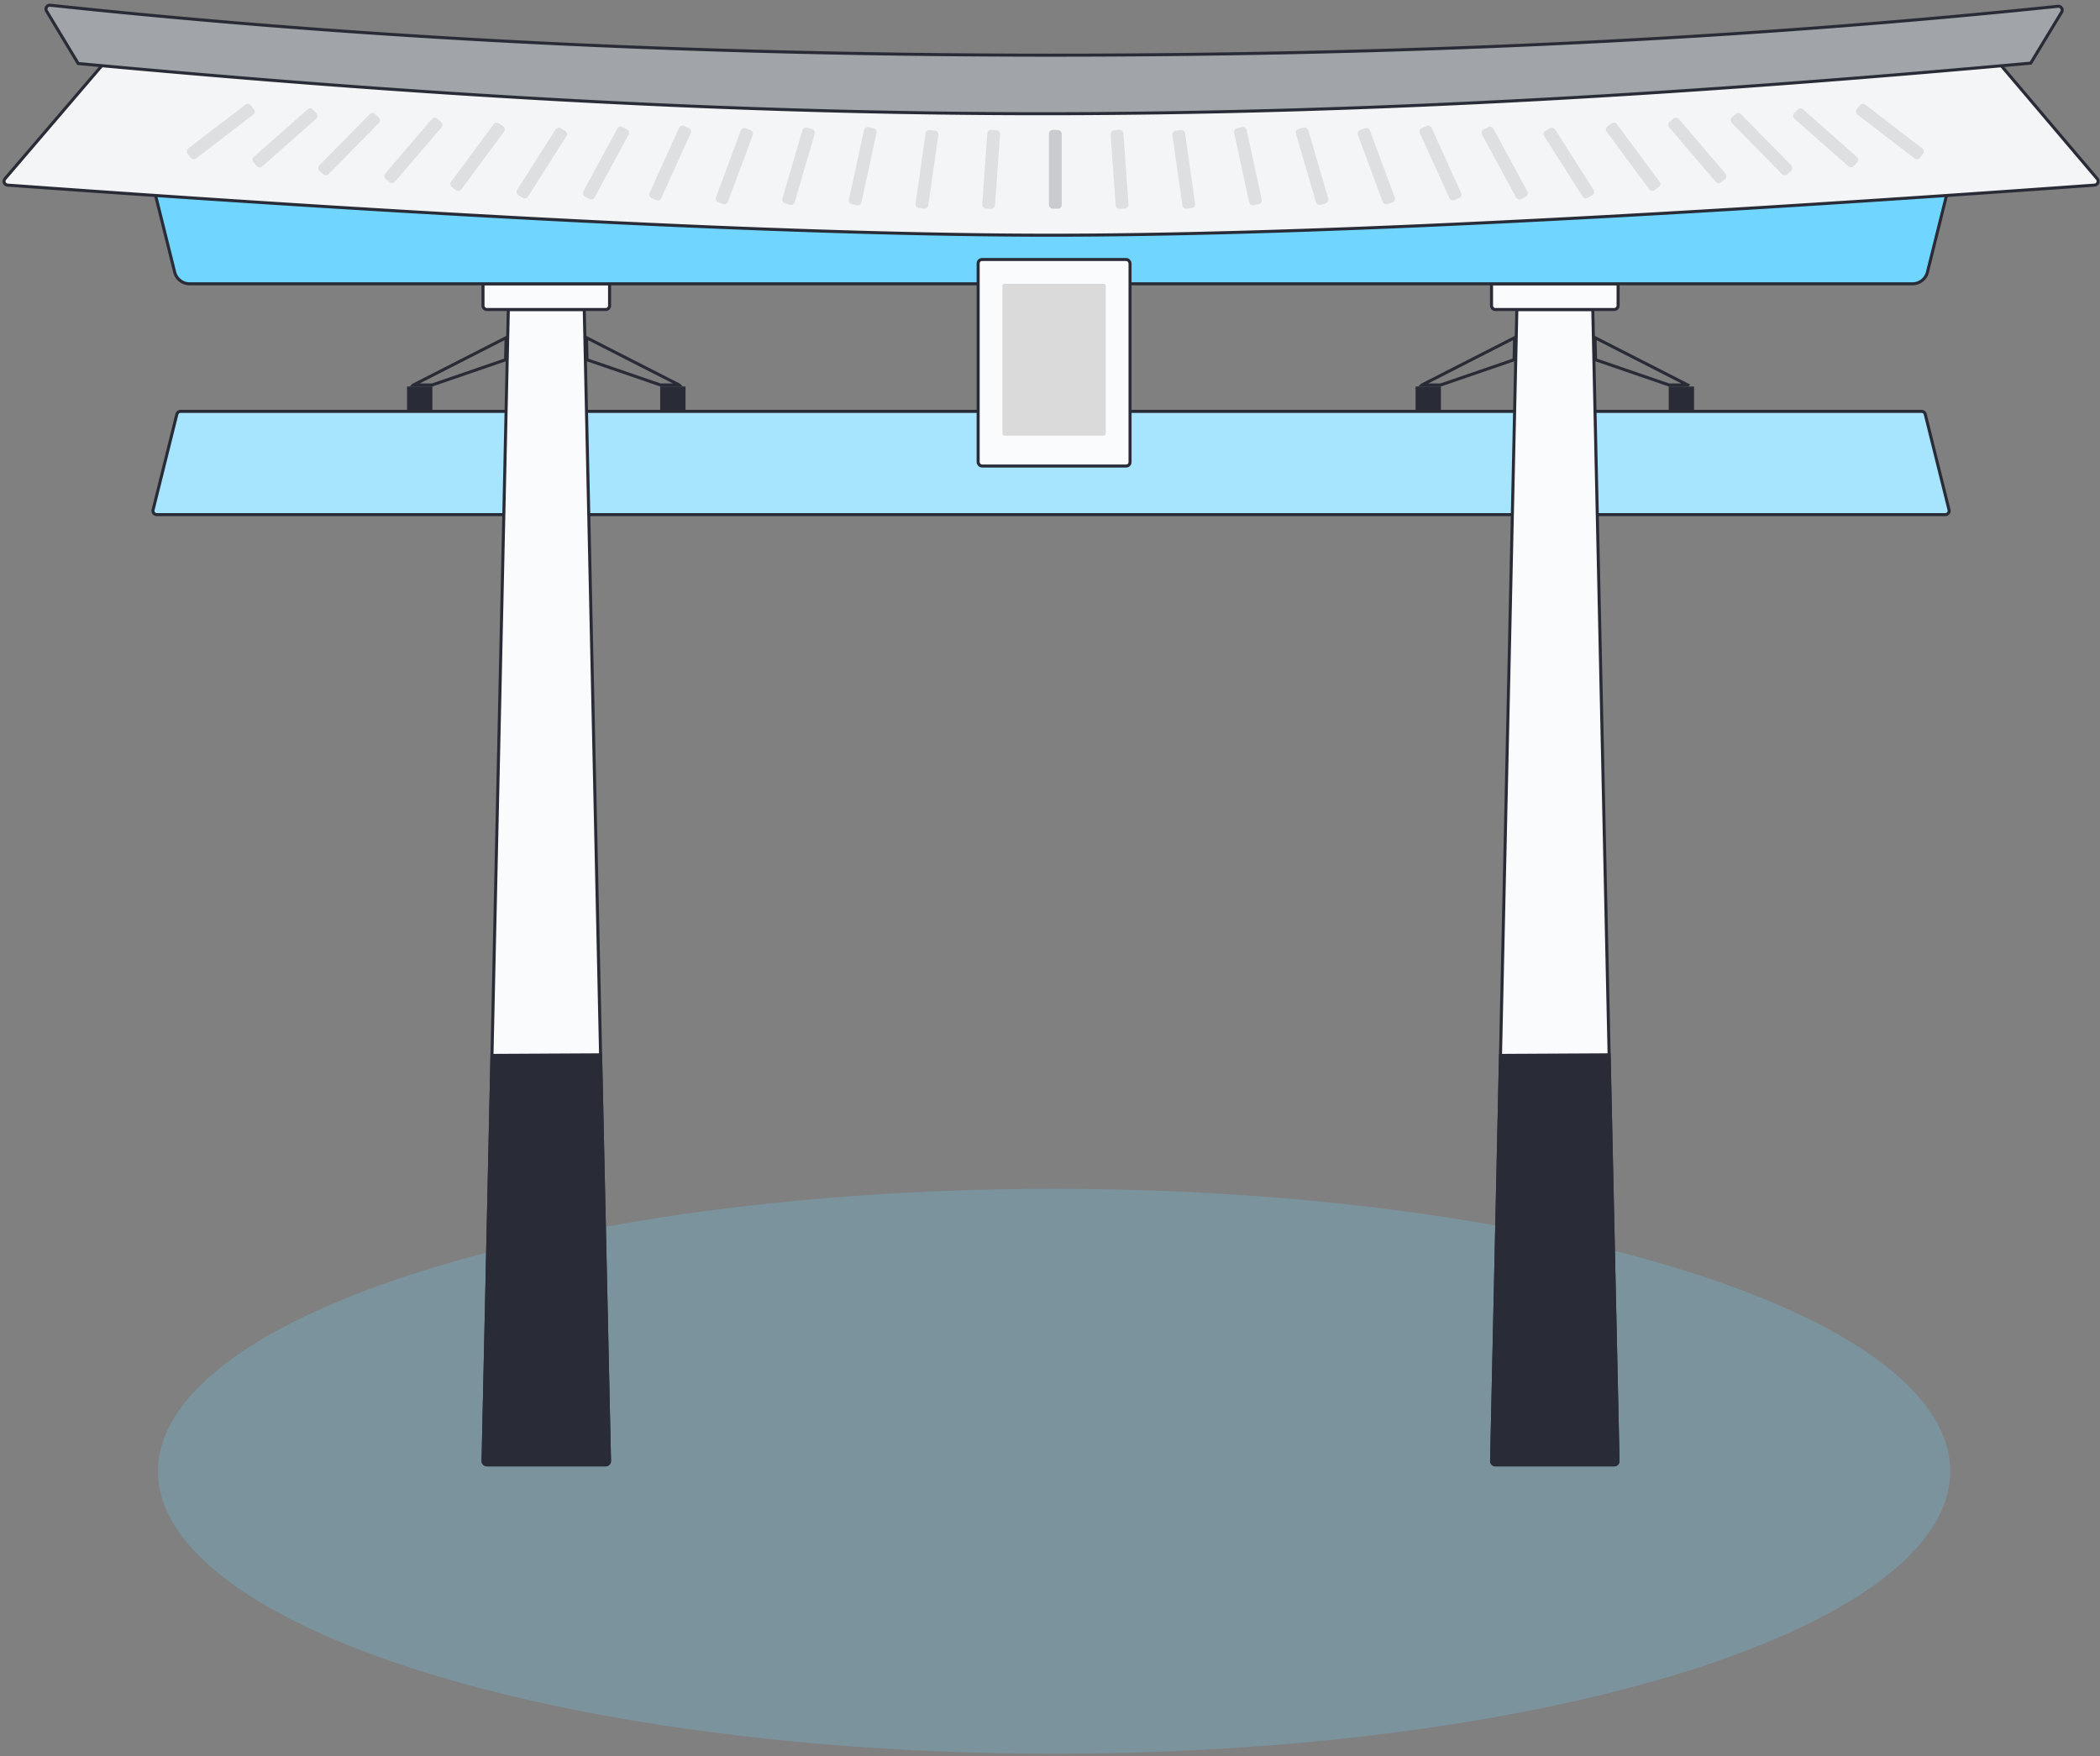 <svg xmlns="http://www.w3.org/2000/svg" width="477" height="399" viewBox="0 0 477 399">
    <rect x="0" y="0" width="477" height="399" fill="#808080" stroke="none"/>
    <g fill="none" fill-rule="evenodd" transform="translate(0 1)">
        <ellipse cx="239.43" cy="333.27" fill="#70D5FF" fill-opacity=".231" rx="203.55" ry="64.17"/>
        <path fill="#A7E5FF" stroke="#292C36" stroke-width=".69" d="M41.02 92.46h395.44c.402 0 .753.274.85.664l5.4 21.71a.875.875 0 0 1-.85 1.086H35.62a.875.875 0 0 1-.85-1.086l5.4-21.71a.875.875 0 0 1 .85-.664z"/>
        <path fill="#FAFBFD" stroke="#292C36" stroke-width=".69" d="M115.46 69.313l-5.73 261.61a.875.875 0 0 0 .875.895h26.961a.875.875 0 0 0 .875-.895l-5.73-261.61h-17.25z"/>
        <path fill="#292C36" stroke="#292C36" stroke-width=".69" d="M111.748 238.788l-2.018 92.135a.875.875 0 0 0 .875.895h26.961a.875.875 0 0 0 .875-.895l-2.021-92.27-24.672.135z"/>
        <path fill="#FAFBFD" stroke="#292C36" stroke-width=".69" d="M109.71 63.48h28.75v4.958a.875.875 0 0 1-.874.875h-27a.875.875 0 0 1-.876-.875V63.48z"/>
        <path fill="#292C36" d="M92.46 86.814h5.75v5.833h-5.75z"/>
        <path stroke="#292C36" stroke-width=".69" d="M93.895 86.469h4.257l16.682-5.737.123-5.014-21.062 10.75z"/>
        <path fill="#292C36" d="M155.71 86.814h-5.75v5.833h5.75z"/>
        <path stroke="#292C36" stroke-width=".69" d="M154.276 86.469h-4.257l-16.682-5.737-.123-5.014 21.062 10.75z"/>
        <g stroke="#292C36" stroke-width=".69">
            <path fill="#FAFBFD" d="M344.54 69.313l-5.73 261.61a.875.875 0 0 0 .875.895h26.961a.875.875 0 0 0 .875-.895l-5.73-261.61h-17.25z"/>
            <path fill="#292C36" d="M340.828 238.788l-2.018 92.135a.875.875 0 0 0 .875.895h26.961a.875.875 0 0 0 .875-.895l-2.021-92.27-24.672.135z"/>
            <path fill="#FAFBFD" d="M338.79 63.48h28.75v4.958a.875.875 0 0 1-.874.875h-27a.875.875 0 0 1-.876-.875V63.48z"/>
            <path fill="#292C36" d="M321.885 87.159h5.06v5.143h-5.06z"/>
            <path d="M322.975 86.469h4.257l16.682-5.737.123-5.014-21.062 10.75z"/>
            <path fill="#292C36" d="M384.446 87.159h-5.06v5.143h5.06z"/>
            <path d="M383.356 86.469H379.1l-16.682-5.737-.123-5.014 21.062 10.75z"/>
        </g>
        <path fill="#70D5FF" stroke="#292C36" stroke-width=".69" d="M34.5 40.02c88.91 7.82 156.503 11.73 202.781 11.73 46.278 0 114.845-3.91 205.699-11.73l-5.175 20.805a3.5 3.5 0 0 1-3.397 2.655H43.072a3.5 3.5 0 0 1-3.397-2.655L34.5 40.02z"/>
        <path fill="#F3F5F6" stroke="#292C36" stroke-width=".69" d="M23.222 13.815c94.425 6.571 145.643 9.857 215.518 9.857s121.2-3.29 215.727-9.872l21.898 25.818a.875.875 0 0 1-.604 1.44C370.674 48.645 291.667 52.44 238.74 52.44c-52.925 0-131.929-3.794-237.01-11.382a.875.875 0 0 1-.602-1.442l22.094-25.801z"/>
        <path fill="#A1A5A9" stroke="#292C36" stroke-width=".69" d="M239.282 11.537c81.045 0 157.1-3.701 228.165-11.105a.875.875 0 0 1 .84 1.324l-7.023 11.586c-74.413 6.77-148.407 11.391-221.982 11.496-73.423.105-147.263-4.487-221.52-11.408L10.571 1.51a.875.875 0 0 1 .842-1.322c70.87 7.566 146.826 11.35 227.869 11.35z"/>
        <rect width="34.5" height="46.92" x="222.18" y="57.96" fill="#FAFBFD" stroke="#292C36" stroke-width=".69" rx=".875"/>
        <rect width="23.46" height="34.5" x="227.7" y="63.48" fill="#DADADA" rx=".438"/>
        <g fill="#292C36" fill-opacity=".108" transform="translate(41.4 22.08)">
            <path d="M57.898 3.868l.884.727a.875.875 0 0 1 .108 1.244L48.311 18.22a.875.875 0 0 1-1.221.107l-.884-.728a.875.875 0 0 1-.108-1.244l10.579-12.38a.875.875 0 0 1 1.221-.106zM71.953 4.947l.934.666a.875.875 0 0 1 .196 1.233L63.41 19.919a.875.875 0 0 1-1.212.192l-.934-.667a.875.875 0 0 1-.195-1.233L70.74 5.138a.875.875 0 0 1 1.212-.191zM85.984 6.063l.981.602a.875.875 0 0 1 .28 1.215l-8.718 13.702a.875.875 0 0 1-1.196.276l-.982-.602a.875.875 0 0 1-.28-1.216L84.788 6.34a.875.875 0 0 1 1.196-.276zM43.818 2.824l.827.785a.875.875 0 0 1 .022 1.249L33.233 16.484a.875.875 0 0 1-1.226.022l-.828-.785a.875.875 0 0 1-.022-1.249L42.592 2.846a.875.875 0 0 1 1.226-.022zM29.708 1.814l.769.838a.875.875 0 0 1-.065 1.247L18.177 14.716a.875.875 0 0 1-1.224-.064l-.769-.838a.875.875 0 0 1 .066-1.247L28.484 1.75a.875.875 0 0 1 1.224.064zM99.994 5.786l1.024.534a.875.875 0 0 1 .364 1.192l-7.724 14.264a.875.875 0 0 1-1.174.36L91.46 21.6a.875.875 0 0 1-.364-1.192L98.82 6.145a.875.875 0 0 1 1.174-.36zM15.568.836l.706.887a.875.875 0 0 1-.152 1.24L3.147 12.915a.875.875 0 0 1-1.217-.15l-.706-.887a.875.875 0 0 1 .152-1.239L14.351.687a.875.875 0 0 1 1.217.15zM155.884 5.803l1.14.238a.875.875 0 0 1 .676 1.041l-3.42 15.797a.875.875 0 0 1-1.033.671l-1.14-.238a.875.875 0 0 1-.676-1.041l3.42-15.797a.875.875 0 0 1 1.033-.671zM169.834 6.45l1.154.16a.875.875 0 0 1 .747.99l-2.289 15.992a.875.875 0 0 1-.986.742l-1.154-.159a.875.875 0 0 1-.746-.99l2.288-15.992a.875.875 0 0 1 .986-.743zM183.78 6.425l1.164.08a.875.875 0 0 1 .813.935l-1.147 16.109a.875.875 0 0 1-.933.81l-1.163-.08a.875.875 0 0 1-.813-.934l1.147-16.11a.875.875 0 0 1 .933-.81zM141.928 5.914l1.12.315a.875.875 0 0 1 .602 1.088l-4.533 15.525a.875.875 0 0 1-1.078.596l-1.118-.315a.875.875 0 0 1-.603-1.087l4.533-15.525a.875.875 0 0 1 1.077-.597zM127.963 6.068l1.093.39a.875.875 0 0 1 .526 1.129l-5.626 15.177a.875.875 0 0 1-1.115.52l-1.092-.39a.875.875 0 0 1-.526-1.128l5.625-15.178a.875.875 0 0 1 1.115-.52z"/>
            <rect width="2.916" height="17.898" x="196.852" y="6.443" rx=".875"/>
            <path d="M113.986 5.549l1.06.463a.875.875 0 0 1 .447 1.163l-6.69 14.757a.875.875 0 0 1-1.148.44l-1.06-.463a.875.875 0 0 1-.447-1.163l6.69-14.757a.875.875 0 0 1 1.148-.44zM239.597 6.04l1.14-.237a.875.875 0 0 1 1.034.671l3.42 15.797a.875.875 0 0 1-.677 1.041l-1.14.238a.875.875 0 0 1-1.034-.671l-3.419-15.797a.875.875 0 0 1 .676-1.041zM253.574 6.23l1.119-.316a.875.875 0 0 1 1.077.597l4.533 15.525a.875.875 0 0 1-.602 1.087l-1.12.315a.875.875 0 0 1-1.076-.596L252.97 7.317a.875.875 0 0 1 .603-1.088zM267.565 6.459l1.093-.39a.875.875 0 0 1 1.115.52l5.625 15.177a.875.875 0 0 1-.526 1.128l-1.092.39a.875.875 0 0 1-1.115-.52L267.04 7.587a.875.875 0 0 1 .526-1.128zM225.633 6.61l1.154-.16a.875.875 0 0 1 .986.743l2.289 15.991a.875.875 0 0 1-.747.991l-1.154.16a.875.875 0 0 1-.986-.743L224.886 7.6a.875.875 0 0 1 .747-.99zM211.677 6.505l1.163-.08a.875.875 0 0 1 .933.81l1.147 16.11a.875.875 0 0 1-.813.935l-1.163.08a.875.875 0 0 1-.933-.811L210.864 7.44a.875.875 0 0 1 .813-.935zM281.574 6.012l1.06-.463a.875.875 0 0 1 1.148.44l6.691 14.757a.875.875 0 0 1-.446 1.163l-1.06.463a.875.875 0 0 1-1.148-.44l-6.691-14.757a.875.875 0 0 1 .446-1.163z"/>
            <rect width="2.916" height="17.898" x="196.852" y="6.443" rx=".875"/>
            <path d="M337.84 4.595l.883-.727a.875.875 0 0 1 1.221.106l10.58 12.38a.875.875 0 0 1-.11 1.244l-.882.728a.875.875 0 0 1-1.222-.107L337.73 5.84a.875.875 0 0 1 .11-1.244zM351.976 3.609l.828-.785a.875.875 0 0 1 1.225.022l11.435 11.626a.875.875 0 0 1-.022 1.249l-.828.785a.875.875 0 0 1-1.226-.022L351.954 4.858a.875.875 0 0 1 .022-1.249zM366.144 2.652l.769-.838a.875.875 0 0 1 1.224-.064l12.234 10.817a.875.875 0 0 1 .066 1.247l-.769.838a.875.875 0 0 1-1.224.064L366.21 3.899a.875.875 0 0 1-.066-1.247zM323.734 5.613l.934-.666a.875.875 0 0 1 1.212.191l9.672 13.073a.875.875 0 0 1-.195 1.233l-.934.667a.875.875 0 0 1-1.212-.192L323.54 6.846a.875.875 0 0 1 .195-1.233zM309.656 6.665l.981-.602a.875.875 0 0 1 1.196.276l8.72 13.701a.875.875 0 0 1-.281 1.216l-.982.602a.875.875 0 0 1-1.195-.276l-8.72-13.702a.875.875 0 0 1 .281-1.215zM380.347 1.723l.706-.887a.875.875 0 0 1 1.217-.15l12.975 9.954a.875.875 0 0 1 .152 1.24l-.706.886a.875.875 0 0 1-1.217.15L380.5 2.962a.875.875 0 0 1-.153-1.239zM295.604 6.32l1.023-.534a.875.875 0 0 1 1.175.359l7.723 14.264a.875.875 0 0 1-.364 1.192l-1.024.534a.875.875 0 0 1-1.174-.359l-7.724-14.264a.875.875 0 0 1 .365-1.192z"/>
        </g>
    </g>
</svg>
